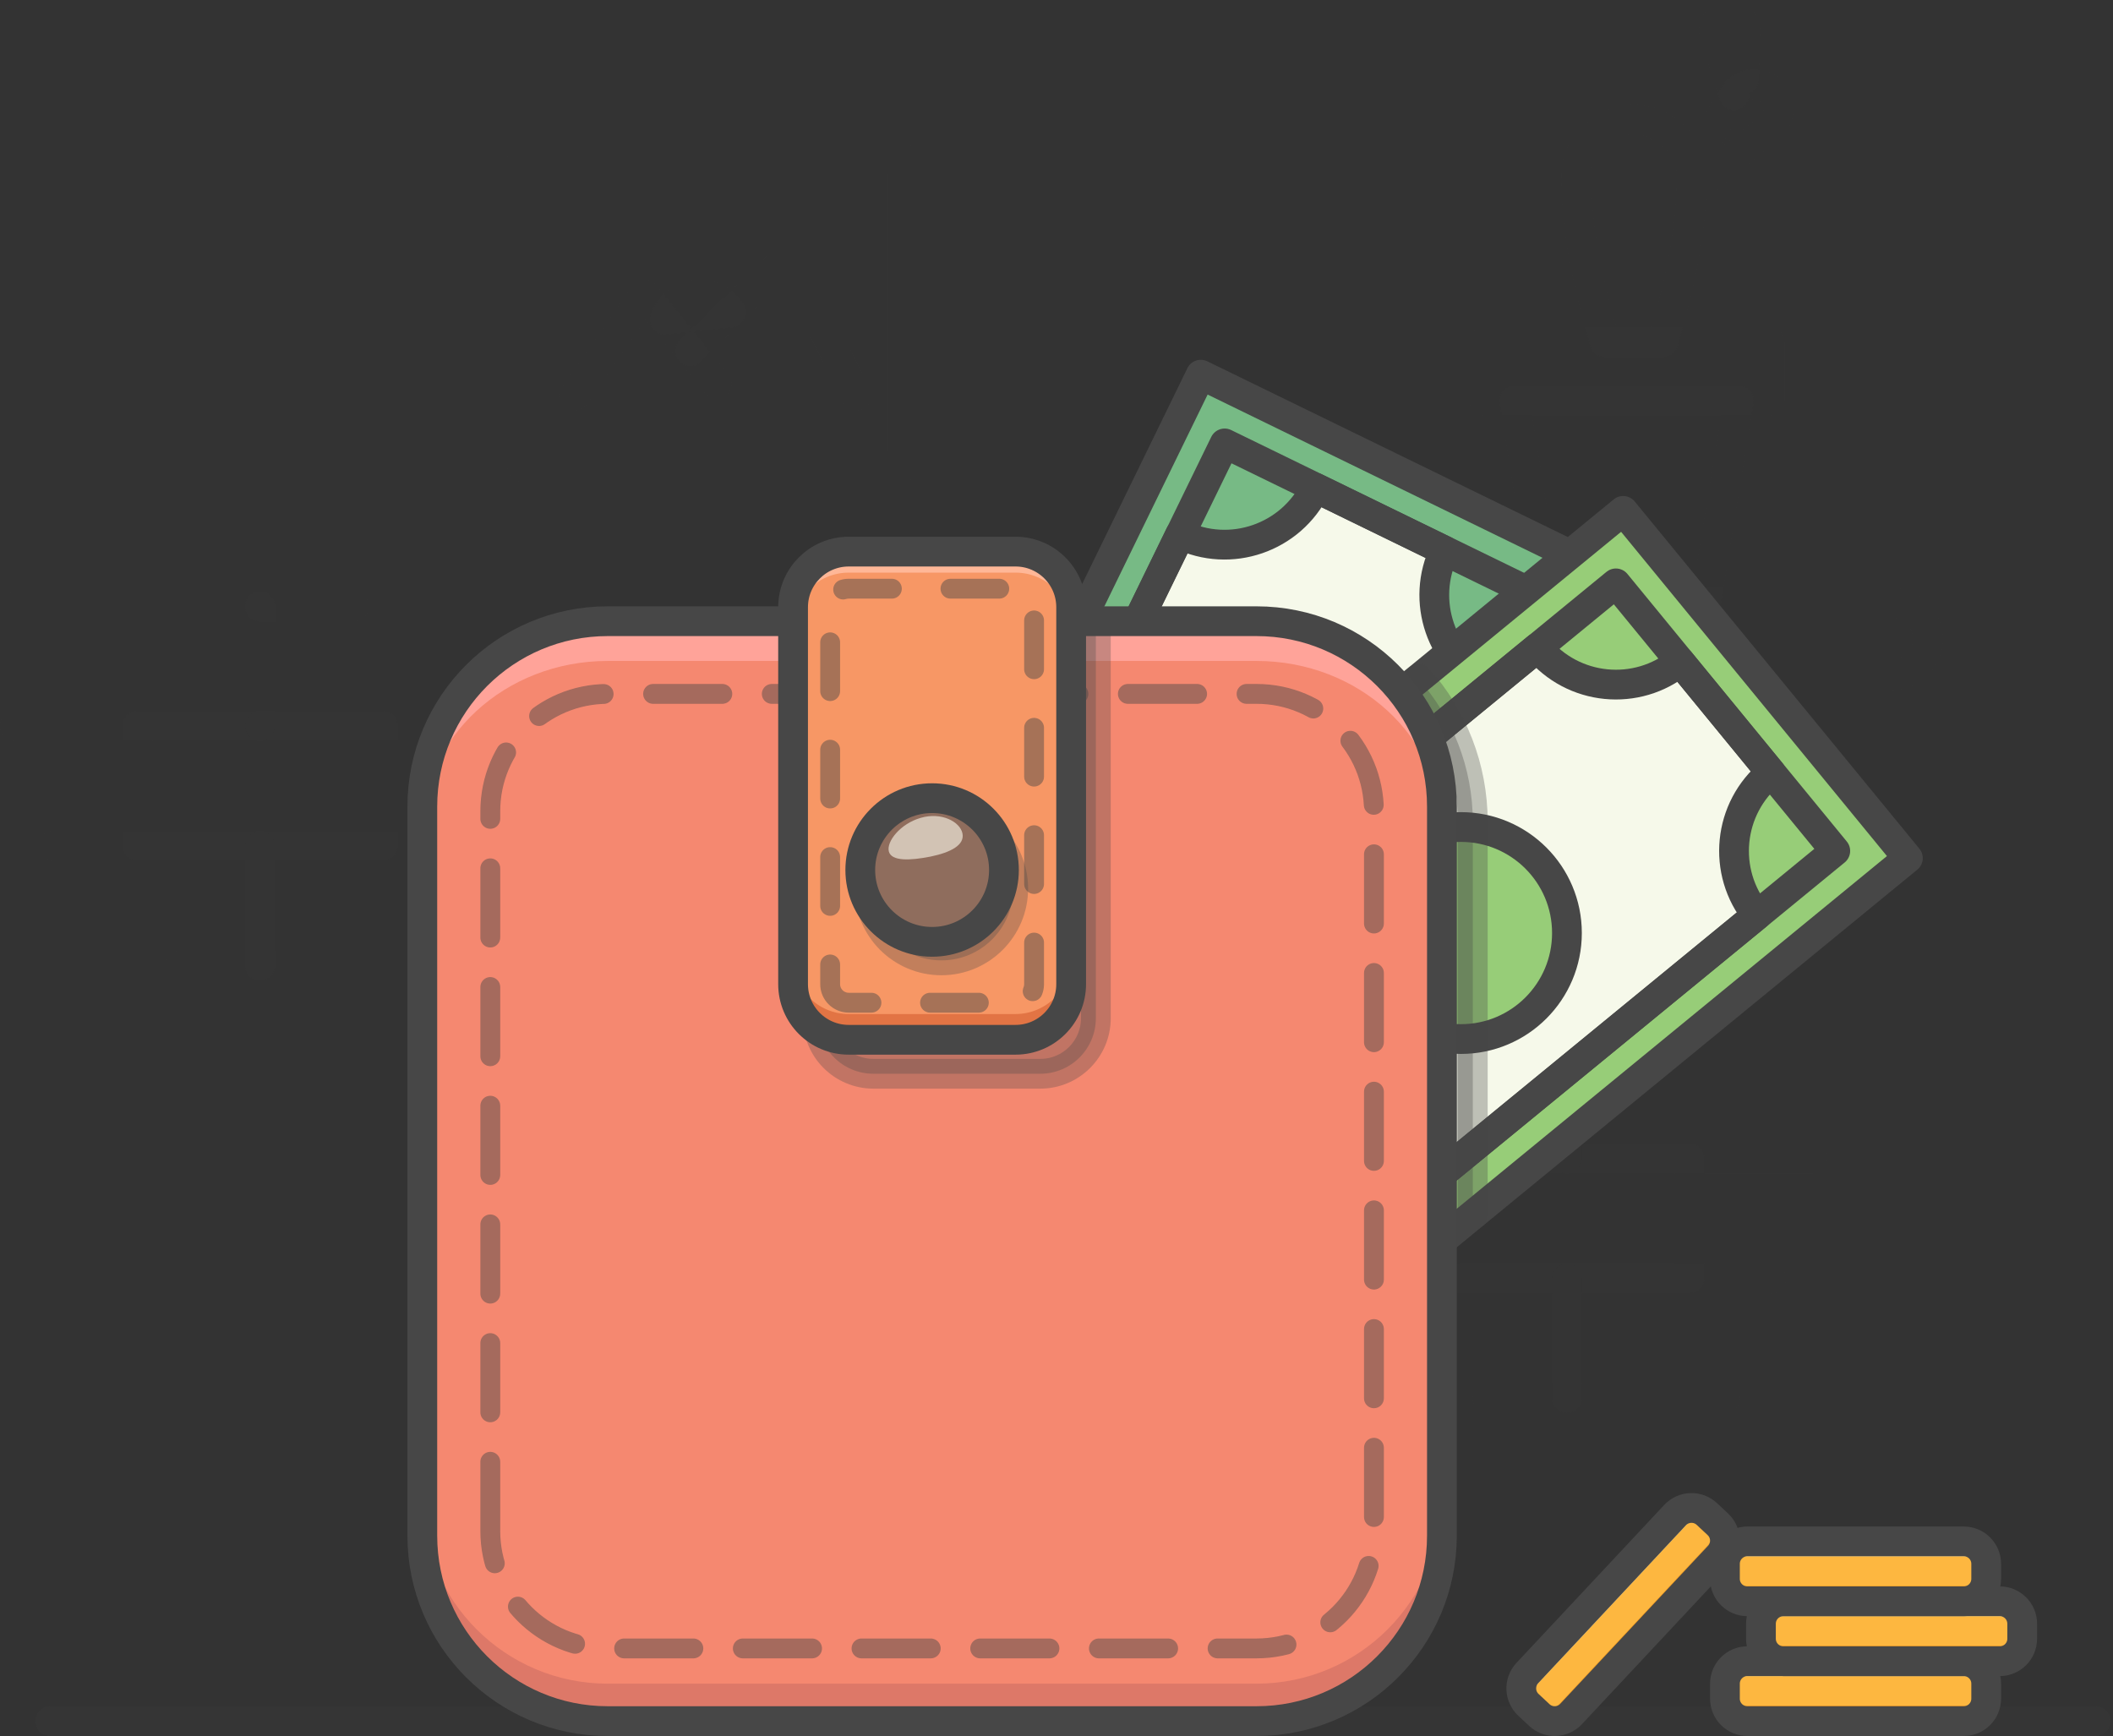 <svg width="426" height="350" viewBox="0 0 426 350" fill="none" xmlns="http://www.w3.org/2000/svg">
<rect x="0" y="0" width="426" height="350" fill="#333333" stroke="none"/>
<g opacity="0.15">
<path opacity="0.15" d="M3 122.255H52.428V146.349H3" stroke="#474747" stroke-width="6" stroke-miterlimit="10" stroke-linecap="round" stroke-linejoin="round"/>
<path opacity="0.15" d="M101.855 146.349H52.428" stroke="#474747" stroke-width="6" stroke-miterlimit="10" stroke-linecap="round" stroke-linejoin="round"/>
<path opacity="0.15" d="M52.428 122.255H71.354" stroke="#474747" stroke-width="6" stroke-miterlimit="10" stroke-linecap="round" stroke-linejoin="round"/>
<path opacity="0.15" d="M77.141 146.349H27.714V170.444H77.141V146.349Z" stroke="#474747" stroke-width="6" stroke-miterlimit="10" stroke-linecap="round" stroke-linejoin="round"/>
<path opacity="0.15" d="M10.688 170.559H52.428V194.654H36.435" stroke="#474747" stroke-width="6" stroke-miterlimit="10" stroke-linecap="round" stroke-linejoin="round"/>
<path opacity="0.15" d="M101.855 170.559H52.428V194.654H101.855V170.559Z" stroke="#474747" stroke-width="6" stroke-miterlimit="10" stroke-linecap="round" stroke-linejoin="round"/>
<path opacity="0.15" d="M266.482 209.487H315.91V233.582H266.482" stroke="#474747" stroke-width="6" stroke-miterlimit="10" stroke-linecap="round" stroke-linejoin="round"/>
<path opacity="0.15" d="M365.338 233.582H315.91" stroke="#474747" stroke-width="6" stroke-miterlimit="10" stroke-linecap="round" stroke-linejoin="round"/>
<path opacity="0.15" d="M315.91 209.487H334.837" stroke="#474747" stroke-width="6" stroke-miterlimit="10" stroke-linecap="round" stroke-linejoin="round"/>
<path opacity="0.15" d="M340.624 233.582H291.197V257.677H340.624V233.582Z" stroke="#474747" stroke-width="6" stroke-miterlimit="10" stroke-linecap="round" stroke-linejoin="round"/>
<path opacity="0.15" d="M274.17 257.792H315.91V281.887H299.917" stroke="#474747" stroke-width="6" stroke-miterlimit="10" stroke-linecap="round" stroke-linejoin="round"/>
<path opacity="0.15" d="M347.763 281.887H315.91V257.792H357.064" stroke="#474747" stroke-width="6" stroke-miterlimit="10" stroke-linecap="round" stroke-linejoin="round"/>
<path opacity="0.15" d="M182.021 31.957H105.314V94.137H182.021V31.957Z" stroke="#474747" stroke-width="6" stroke-miterlimit="10" stroke-linecap="round" stroke-linejoin="round"/>
<path opacity="0.15" d="M115.895 79.738L129.949 59.39L144.484 77.402" stroke="#474747" stroke-width="6" stroke-miterlimit="10" stroke-linecap="round" stroke-linejoin="round"/>
<path opacity="0.15" d="M139.15 70.792L158.759 51.758L172.675 79.738" stroke="#474747" stroke-width="6" stroke-miterlimit="10" stroke-linecap="round" stroke-linejoin="round"/>
<path opacity="0.15" d="M134.027 64.448C134.997 61.51 137.765 59.39 141.028 59.39C143.716 59.39 146.068 60.829 147.356 62.979L134.027 64.448ZM381.402 136.128H272.305C268.277 136.128 265.012 132.862 265.012 128.835C265.012 124.807 268.277 121.542 272.305 121.542H381.402C385.43 121.542 388.695 124.807 388.695 128.835C388.694 132.863 385.43 136.128 381.402 136.128Z" stroke="#474747" stroke-width="6" stroke-miterlimit="10" stroke-linecap="round" stroke-linejoin="round"/>
<path opacity="0.15" d="M343.902 121.542H311.957L305.312 80.779H350.546L343.902 121.542Z" stroke="#474747" stroke-width="6" stroke-miterlimit="10" stroke-linecap="round" stroke-linejoin="round"/>
<path opacity="0.15" d="M356.775 68.943H299.276V80.78H356.775V68.943Z" stroke="#474747" stroke-width="6" stroke-miterlimit="10" stroke-linecap="round" stroke-linejoin="round"/>
<path opacity="0.15" d="M341.328 32.854L349.5 19.336C351.072 16.735 354.609 16.177 356.906 18.168C359.203 20.159 359.152 23.74 356.799 25.665L341.491 38.192M335.328 68.943C331.396 68.943 327.464 68.943 323.531 68.943C320.322 57.645 317.501 45.806 317.848 34.261C318.261 28.727 324.239 24.04 329.43 24.042C334.621 24.04 340.599 28.727 341.012 34.261C341.358 45.807 338.538 57.645 335.328 68.943Z" stroke="#474747" stroke-width="6" stroke-miterlimit="10" stroke-linecap="round" stroke-linejoin="round"/>
<path opacity="0.15" d="M349.619 19.191L345.726 7.111C345.128 5.254 346.347 3.306 348.278 3.032C350.209 2.758 351.922 4.289 351.864 6.239L351.575 16.003" stroke="#474747" stroke-width="6" stroke-miterlimit="10" stroke-linecap="round" stroke-linejoin="round"/>
</g>
<path d="M241.278 283.807L323.468 115.21L242.087 75.538L159.897 244.135L241.278 283.807Z" fill="#77BA85"/>
<path d="M241.278 283.807L323.468 115.21L242.087 75.538L159.897 244.135L241.278 283.807Z" stroke="#474747" stroke-width="6" stroke-miterlimit="10" stroke-linecap="round" stroke-linejoin="round"/>
<path d="M291.234 111.028L265.22 98.345C260.28 108.476 248.064 112.684 237.933 107.744L173.784 239.318L236.486 269.888L300.634 138.316C290.504 133.376 286.295 121.159 291.234 111.028Z" fill="#F6F9EA"/>
<path d="M291.234 111.028L265.22 98.345C260.28 108.476 248.064 112.684 237.933 107.744L173.784 239.318L236.486 269.888L300.634 138.316C290.504 133.376 286.295 121.159 291.234 111.028Z" stroke="#474747" stroke-width="6" stroke-miterlimit="10" stroke-linecap="round" stroke-linejoin="round"/>
<path d="M309.6 119.964L246.896 89.399L173.818 239.323L236.523 269.887L309.6 119.964Z" stroke="#474747" stroke-width="6" stroke-miterlimit="10" stroke-linecap="round" stroke-linejoin="round"/>
<path d="M247.899 187.875C259.703 187.875 269.273 178.306 269.273 166.501C269.273 154.697 259.703 145.127 247.899 145.127C236.094 145.127 226.525 154.697 226.525 166.501C226.525 178.306 236.094 187.875 247.899 187.875Z" fill="#77BA85"/>
<path d="M247.899 187.875C259.703 187.875 269.273 178.306 269.273 166.501C269.273 154.697 259.703 145.127 247.899 145.127C236.094 145.127 226.525 154.697 226.525 166.501C226.525 178.306 236.094 187.875 247.899 187.875Z" stroke="#474747" stroke-width="6" stroke-miterlimit="10" stroke-linecap="round" stroke-linejoin="round"/>
<path d="M239.598 291.932L384.646 173.013L327.245 103L182.198 221.919L239.598 291.932Z" fill="#97CD78"/>
<path d="M239.598 291.932L384.646 173.013L327.245 103L182.198 221.919L239.598 291.932Z" stroke="#474747" stroke-width="6" stroke-miterlimit="10" stroke-linecap="round" stroke-linejoin="round"/>
<path d="M357.064 155.782L338.714 133.4C329.999 140.546 317.14 139.274 309.994 130.558L196.798 223.365L241.026 277.309L354.222 184.502C347.076 175.786 348.348 162.928 357.064 155.782Z" fill="#F6F9EA"/>
<path d="M357.064 155.782L338.714 133.4C329.999 140.546 317.14 139.274 309.994 130.558L196.798 223.365L241.026 277.309L354.222 184.502C347.076 175.786 348.348 162.928 357.064 155.782Z" stroke="#474747" stroke-width="6" stroke-miterlimit="10" stroke-linecap="round" stroke-linejoin="round"/>
<path d="M370.008 171.559L325.781 117.615L196.803 223.359L241.03 277.304L370.008 171.559Z" stroke="#474747" stroke-width="6" stroke-miterlimit="10" stroke-linecap="round" stroke-linejoin="round"/>
<path d="M294.536 209.487C306.34 209.487 315.91 199.917 315.91 188.113C315.91 176.308 306.34 166.739 294.536 166.739C282.732 166.739 273.162 176.308 273.162 188.113C273.162 199.917 282.732 209.487 294.536 209.487Z" fill="#97CD78"/>
<path d="M294.536 209.487C306.34 209.487 315.91 199.917 315.91 188.113C315.91 176.308 306.34 166.739 294.536 166.739C282.732 166.739 273.162 176.308 273.162 188.113C273.162 199.917 282.732 209.487 294.536 209.487Z" stroke="#474747" stroke-width="6" stroke-miterlimit="10" stroke-linecap="round" stroke-linejoin="round"/>
<path opacity="0.32" d="M296.932 165.733C296.932 154.658 292.774 144.54 285.946 136.84L182.177 221.917L239.579 291.93L296.932 244.907V165.733Z" fill="#474747" stroke="#474747" stroke-width="6" stroke-miterlimit="10" stroke-linecap="round" stroke-linejoin="round"/>
<path opacity="0.15" d="M10.135 346.999H422.5" stroke="#474747" stroke-width="6" stroke-miterlimit="10" stroke-linecap="round" stroke-linejoin="round"/>
<path d="M253.328 347H122.518C101.876 347 85.143 330.266 85.143 309.625V162.619C85.143 141.977 101.876 125.244 122.518 125.244H253.328C273.97 125.244 290.703 141.977 290.703 162.619V309.625C290.703 330.266 273.97 347 253.328 347Z" fill="#F58870"/>
<path d="M253.328 347H122.518C101.876 347 85.143 330.266 85.143 309.625V162.619C85.143 141.977 101.876 125.244 122.518 125.244H253.328C273.97 125.244 290.703 141.977 290.703 162.619V309.625C290.703 330.266 273.97 347 253.328 347Z" fill="#F58870"/>
<path d="M253.328 339.451H122.518C101.876 339.451 85.143 322.717 85.143 302.076V309.626C85.143 330.267 101.876 347 122.518 347H253.328C273.97 347 290.703 330.267 290.703 309.626V302.076C290.703 322.717 273.97 339.451 253.328 339.451Z" fill="#DD7868"/>
<path d="M253.328 125.244H122.518C101.876 125.244 85.143 140.619 85.143 159.584V167.598C85.143 148.632 101.876 133.257 122.518 133.257H253.328C273.97 133.257 290.703 148.632 290.703 167.598V159.584C290.703 140.619 273.97 125.244 253.328 125.244Z" fill="#FFA399"/>
<path opacity="0.3" d="M209.725 216.485H176.088C169.896 216.485 164.875 211.465 164.875 205.273V136.456C164.875 130.264 169.896 125.244 176.088 125.244H220.937V205.273C220.937 211.465 215.917 216.485 209.725 216.485Z" fill="#474747" stroke="#474747" stroke-width="6" stroke-miterlimit="10" stroke-linecap="round" stroke-linejoin="round"/>
<path d="M253.328 347H122.518C101.876 347 85.143 330.266 85.143 309.625V162.619C85.143 141.977 101.876 125.244 122.518 125.244H253.328C273.97 125.244 290.703 141.977 290.703 162.619V309.625C290.703 330.266 273.97 347 253.328 347Z" stroke="#474747" stroke-width="6" stroke-miterlimit="10" stroke-linecap="round" stroke-linejoin="round"/>
<path opacity="0.46" d="M98.847 308.674V163.57C98.847 150.497 109.445 139.899 122.518 139.899H253.328C266.401 139.899 276.999 150.497 276.999 163.57V308.674C276.999 321.747 266.401 332.345 253.328 332.345H122.518C109.445 332.345 98.847 321.747 98.847 308.674Z" stroke="#474747" stroke-width="4" stroke-linecap="round" stroke-linejoin="round" stroke-dasharray="13.96 9.97"/>
<path d="M204.742 209.633H171.104C164.912 209.633 159.892 204.613 159.892 198.421V122.426C159.892 116.234 164.912 111.214 171.104 111.214H204.742C210.934 111.214 215.954 116.234 215.954 122.426V198.421C215.954 204.613 210.934 209.633 204.742 209.633Z" fill="#F79765"/>
<path d="M204.742 204.442H171.104C164.912 204.442 159.892 199.422 159.892 193.23V198.421C159.892 204.613 164.912 209.633 171.104 209.633H204.742C210.934 209.633 215.954 204.613 215.954 198.421V193.23C215.954 199.422 210.934 204.442 204.742 204.442Z" fill="#E27444"/>
<path d="M204.742 111.214H171.104C164.912 111.214 159.892 116.234 159.892 122.426V126.662C159.892 120.47 164.912 115.45 171.104 115.45H204.742C210.934 115.45 215.954 120.47 215.954 126.662V122.426C215.954 116.234 210.934 111.214 204.742 111.214Z" fill="#FFB797"/>
<path d="M204.741 209.633H171.104C164.912 209.633 159.892 204.613 159.892 198.421V122.426C159.892 116.234 164.912 111.214 171.104 111.214H204.741C210.934 111.214 215.954 116.234 215.954 122.426V198.421C215.954 204.613 210.934 209.633 204.741 209.633Z" stroke="#474747" stroke-width="6" stroke-miterlimit="10" stroke-linecap="round" stroke-linejoin="round"/>
<path opacity="0.3" d="M189.792 193.625C197.79 193.625 204.274 187.141 204.274 179.143C204.274 171.144 197.79 164.66 189.792 164.66C181.793 164.66 175.309 171.144 175.309 179.143C175.309 187.141 181.793 193.625 189.792 193.625Z" fill="#474747" stroke="#474747" stroke-width="6" stroke-miterlimit="10" stroke-linecap="round" stroke-linejoin="round"/>
<path opacity="0.46" d="M171.105 202.158C169.043 202.158 167.367 200.482 167.367 198.421V122.426C167.367 120.364 169.043 118.688 171.105 118.688H204.742C206.803 118.688 208.479 120.364 208.479 122.426V198.421C208.479 200.482 206.803 202.158 204.742 202.158H171.105Z" stroke="#474747" stroke-width="4" stroke-linecap="round" stroke-linejoin="round" stroke-dasharray="9.84 11.81"/>
<path d="M187.923 189.888C195.922 189.888 202.406 183.404 202.406 175.405C202.406 167.406 195.922 160.922 187.923 160.922C179.925 160.922 173.44 167.406 173.44 175.405C173.44 183.404 179.925 189.888 187.923 189.888Z" fill="#8F6D5D"/>
<path d="M187.923 189.888C195.922 189.888 202.406 183.404 202.406 175.405C202.406 167.406 195.922 160.922 187.923 160.922C179.925 160.922 173.44 167.406 173.44 175.405C173.44 183.404 179.925 189.888 187.923 189.888Z" stroke="#474747" stroke-width="6" stroke-miterlimit="10" stroke-linecap="round" stroke-linejoin="round"/>
<path opacity="0.6" d="M194.03 167.98C194.557 170.335 191.742 171.846 187.596 172.701C183.442 173.522 179.711 173.661 179.2 171.666C178.673 169.705 181.487 166.068 185.634 164.888C189.787 163.674 193.518 165.661 194.03 167.98Z" fill="#FFFCEE"/>
<path d="M395.908 347H352.289C349.789 347 347.762 344.973 347.762 342.473V339.448C347.762 336.948 349.789 334.921 352.289 334.921H395.908C398.408 334.921 400.435 336.948 400.435 339.448V342.473C400.435 344.973 398.408 347 395.908 347Z" fill="#FDB740"/>
<path opacity="0.88" d="M395.908 336.167H352.289C349.789 336.167 347.762 338.194 347.762 340.694V342.459C347.762 339.958 349.789 337.932 352.289 337.932H395.908C398.408 337.932 400.435 339.959 400.435 342.459V340.694C400.435 338.194 398.408 336.167 395.908 336.167Z" fill="#FFF3C0"/>
<path d="M395.908 345.636H352.289C349.789 345.636 347.762 343.609 347.762 341.109V339.345C347.762 341.845 349.789 343.871 352.289 343.871H395.908C398.408 343.871 400.435 341.844 400.435 339.345V341.109C400.435 343.61 398.408 345.636 395.908 345.636Z" fill="#F29E25"/>
<path d="M395.908 347H352.289C349.789 347 347.762 344.973 347.762 342.473V339.448C347.762 336.948 349.789 334.921 352.289 334.921H395.908C398.408 334.921 400.435 336.948 400.435 339.448V342.473C400.435 344.973 398.408 347 395.908 347Z" stroke="#474747" stroke-width="6" stroke-miterlimit="10" stroke-linecap="round" stroke-linejoin="round"/>
<path d="M403.168 334.921H359.549C357.048 334.921 355.022 332.894 355.022 330.395V327.37C355.022 324.869 357.049 322.843 359.549 322.843H403.168C405.668 322.843 407.694 324.87 407.694 327.37V330.395C407.694 332.895 405.668 334.921 403.168 334.921Z" fill="#FDB740"/>
<path opacity="0.88" d="M403.168 324.089H359.549C357.048 324.089 355.022 326.116 355.022 328.616V330.38C355.022 327.88 357.049 325.854 359.549 325.854H403.168C405.668 325.854 407.694 327.881 407.694 330.38V328.616C407.694 326.116 405.668 324.089 403.168 324.089Z" fill="#FFF3C0"/>
<path d="M403.168 333.558H359.549C357.048 333.558 355.022 331.531 355.022 329.031V327.267C355.022 329.767 357.049 331.793 359.549 331.793H403.168C405.668 331.793 407.694 329.766 407.694 327.267V329.031C407.694 331.532 405.668 333.558 403.168 333.558Z" fill="#F29E25"/>
<path d="M403.168 334.921H359.549C357.048 334.921 355.022 332.894 355.022 330.395V327.37C355.022 324.869 357.049 322.843 359.549 322.843H403.168C405.668 322.843 407.694 324.87 407.694 327.37V330.395C407.694 332.895 405.668 334.921 403.168 334.921Z" stroke="#474747" stroke-width="6" stroke-miterlimit="10" stroke-linecap="round" stroke-linejoin="round"/>
<path d="M395.908 322.843H352.289C349.789 322.843 347.762 320.816 347.762 318.316V315.291C347.762 312.791 349.789 310.765 352.289 310.765H395.908C398.408 310.765 400.435 312.792 400.435 315.291V318.316C400.435 320.817 398.408 322.843 395.908 322.843Z" fill="#FDB740"/>
<path opacity="0.88" d="M395.908 312.01H352.289C349.789 312.01 347.762 314.037 347.762 316.537V318.302C347.762 315.801 349.789 313.775 352.289 313.775H395.908C398.408 313.775 400.435 315.802 400.435 318.302V316.537C400.435 314.037 398.408 312.01 395.908 312.01Z" fill="#FFF3C0"/>
<path d="M395.908 321.479H352.289C349.789 321.479 347.762 319.452 347.762 316.953V315.188C347.762 317.688 349.789 319.715 352.289 319.715H395.908C398.408 319.715 400.435 317.688 400.435 315.188V316.953C400.435 319.453 398.408 321.479 395.908 321.479Z" fill="#F29E25"/>
<path d="M395.908 322.843H352.289C349.789 322.843 347.762 320.816 347.762 318.316V315.291C347.762 312.791 349.789 310.765 352.289 310.765H395.908C398.408 310.765 400.435 312.792 400.435 315.291V318.316C400.435 320.817 398.408 322.843 395.908 322.843Z" stroke="#474747" stroke-width="6" stroke-miterlimit="10" stroke-linecap="round" stroke-linejoin="round"/>
<path d="M346.542 313.709L316.745 345.565C315.037 347.391 312.173 347.486 310.347 345.778L308.138 343.712C306.312 342.004 306.216 339.14 307.924 337.314L337.721 305.458C339.429 303.632 342.293 303.537 344.12 305.245L346.329 307.311C348.154 309.019 348.25 311.884 346.542 313.709Z" fill="#FDB740"/>
<path opacity="0.88" d="M338.631 306.31L308.834 338.165C307.126 339.991 307.222 342.856 309.048 344.564L310.337 345.769C308.511 344.061 308.415 341.197 310.123 339.37L339.92 307.515C341.628 305.689 344.493 305.593 346.318 307.301L345.029 306.096C343.204 304.388 340.339 304.484 338.631 306.31Z" fill="#FFF3C0"/>
<path d="M345.546 312.778L315.749 344.633C314.041 346.459 311.177 346.555 309.351 344.847L308.062 343.642C309.888 345.35 312.753 345.254 314.461 343.428L344.257 311.572C345.965 309.747 345.869 306.882 344.044 305.174L345.332 306.379C347.158 308.087 347.254 310.952 345.546 312.778Z" fill="#F29E25"/>
<path d="M346.542 313.709L316.745 345.565C315.037 347.391 312.173 347.486 310.347 345.778L308.138 343.712C306.312 342.004 306.216 339.14 307.924 337.314L337.721 305.458C339.429 303.632 342.293 303.537 344.12 305.245L346.329 307.311C348.154 309.019 348.25 311.884 346.542 313.709Z" stroke="#474747" stroke-width="6" stroke-miterlimit="10" stroke-linecap="round" stroke-linejoin="round"/>
</svg>
